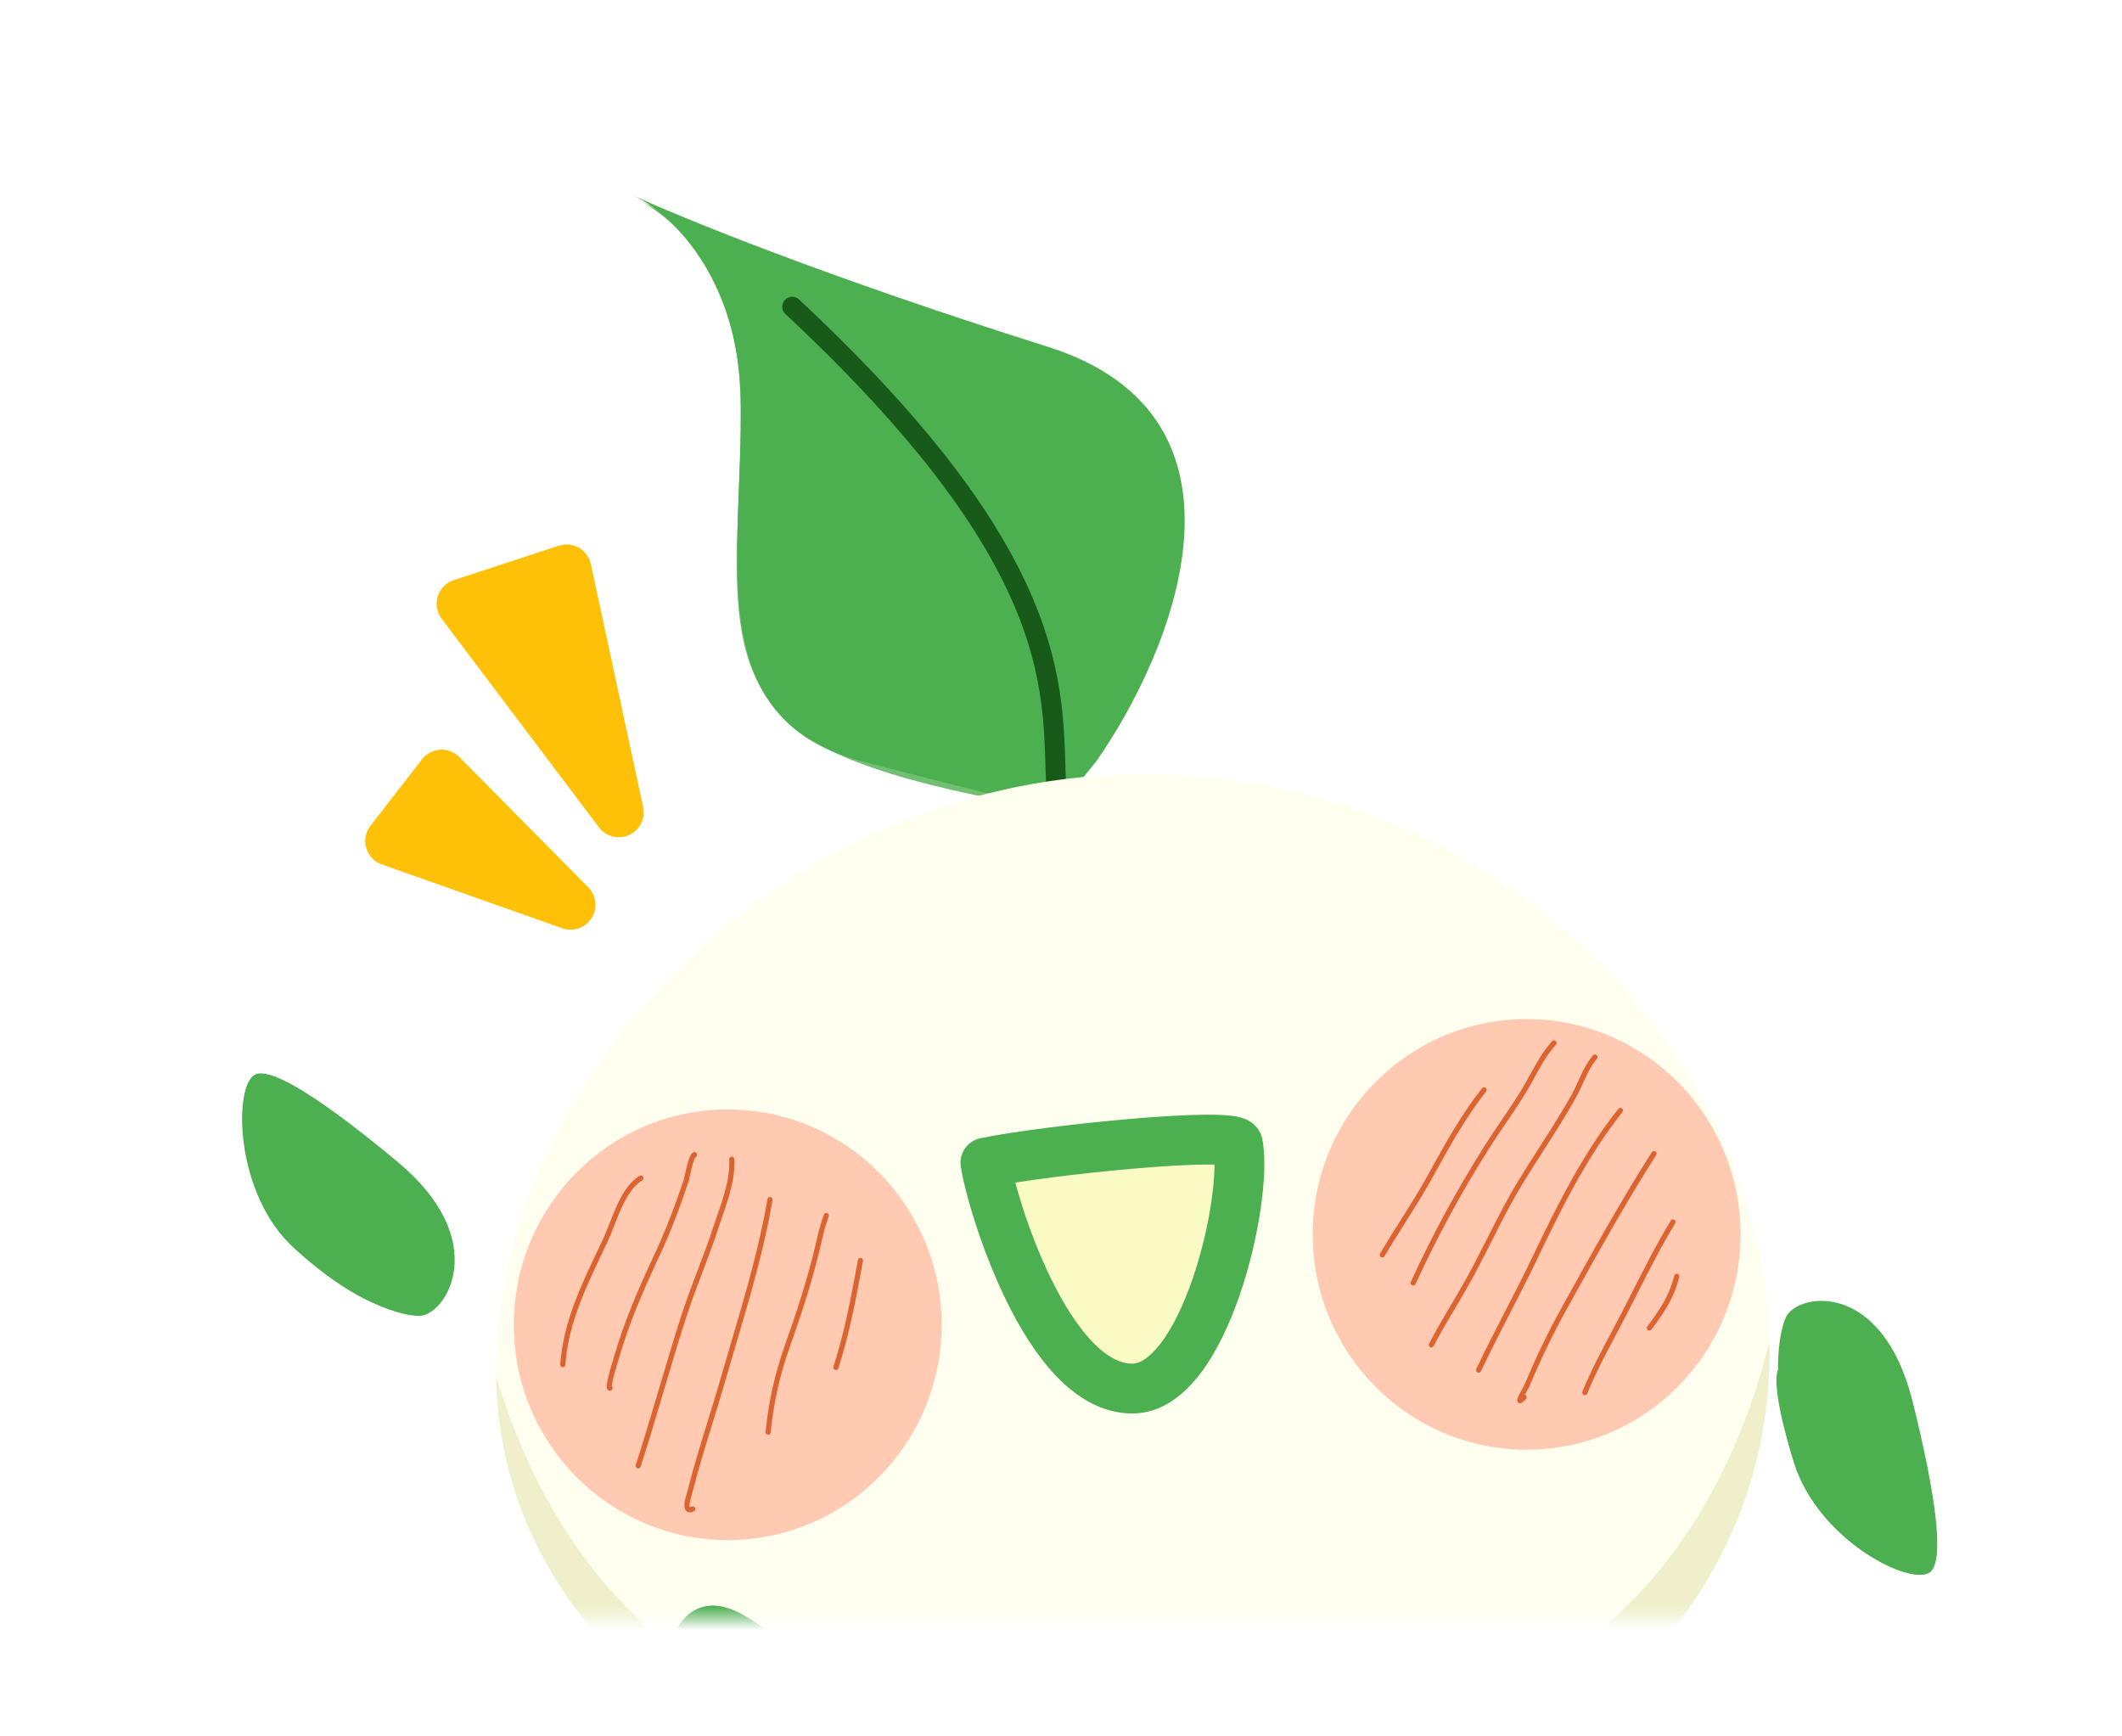 <svg width="88" height="72" viewBox="0 0 88 72" fill="none" xmlns="http://www.w3.org/2000/svg">
<g filter="url(#filter0_d_1646_13557)">
<mask id="mask0_1646_13557" style="mask-type:alpha" maskUnits="userSpaceOnUse" x="0" y="0" width="88" height="61">
<rect width="88" height="60.99" rx="6.97" fill="white"/>
</mask>
<g mask="url(#mask0_1646_13557)">
<path d="M18.317 26.018L16.18 28.773L23.66 31.418L18.317 26.018Z" fill="#FFC107" stroke="#FFC107" stroke-width="2.065" stroke-linecap="round" stroke-linejoin="round"/>
<path d="M23.495 17.51L19.14 18.937L25.662 27.585L23.495 17.51Z" fill="#FFC107" stroke="#FFC107" stroke-width="2.065" stroke-linecap="round" stroke-linejoin="round"/>
<path d="M43.433 8.273C52.666 11.183 48.634 20.948 45.464 25.467L43.861 27.451C43.398 27.378 41.125 26.878 35.739 25.467C29.007 23.704 30.824 16.98 30.717 10.477C30.632 5.347 27.771 2.725 26.291 2.019C26.269 2.009 26.249 2 26.229 1.99C26.249 1.999 26.27 2.009 26.291 2.019C28.247 2.925 34.299 5.394 43.433 8.273Z" fill="#4CAF50"/>
<g opacity="0.8">
<path d="M35.846 9.155C40.334 14.225 41.723 16.429 43.754 24.034L44.288 27.561C43.999 27.488 37.218 26.6 34.029 24.806C29.328 22.161 30.784 17.172 30.717 10.698C30.655 4.772 27.712 2.951 26.513 2.18C26.405 2.114 26.31 2.051 26.229 1.99C26.306 2.046 26.402 2.109 26.513 2.18C27.976 3.077 31.815 4.601 35.846 9.155Z" fill="#4CAF50" style="mix-blend-mode:multiply"/>
</g>
<path d="M43.858 27.341C43.452 23.377 45.141 18.082 32.852 6.619" stroke="#175A1A" stroke-width="0.826" stroke-linecap="round"/>
<path d="M73.385 49.532C73.605 61.638 62.989 70.227 48.237 70.511C33.485 70.796 20.789 63.071 20.57 50.965C20.351 38.859 32.178 26.289 46.93 26.005C61.682 25.721 73.166 37.426 73.385 49.532Z" fill="#FFFFF0"/>
<path d="M73.385 49.533C73.605 61.639 62.989 70.227 48.237 70.512C33.486 70.796 20.789 63.071 20.57 50.965C23.98 62.171 32.417 67.635 47.169 67.351C61.921 67.067 70.358 61.399 73.385 49.533Z" fill="#EFEFCB" style="mix-blend-mode:multiply"/>
<ellipse cx="63.309" cy="45.086" rx="8.87" ry="8.928" fill="#FFC9B2"/>
<path fill-rule="evenodd" clip-rule="evenodd" d="M61.611 39.008C61.657 39.046 61.664 39.116 61.627 39.163C60.765 40.261 60.108 41.451 59.43 42.684C59.06 43.358 58.647 44.013 58.236 44.664C57.956 45.106 57.678 45.547 57.415 45.991C57.384 46.043 57.318 46.059 57.268 46.027C57.218 45.995 57.202 45.928 57.233 45.876C57.503 45.419 57.784 44.974 58.064 44.532C58.471 43.888 58.876 43.247 59.244 42.576C59.921 41.344 60.586 40.138 61.46 39.024C61.498 38.977 61.565 38.97 61.611 39.008Z" fill="#DB6431"/>
<path fill-rule="evenodd" clip-rule="evenodd" d="M64.518 37.07C64.561 37.112 64.563 37.182 64.523 37.226C64.164 37.618 63.928 38.048 63.676 38.509C63.603 38.643 63.528 38.78 63.448 38.918C63.19 39.37 62.902 39.804 62.612 40.233C62.555 40.318 62.497 40.403 62.439 40.487C62.206 40.831 61.974 41.172 61.755 41.52C60.597 43.355 59.611 45.169 58.702 47.146C58.676 47.201 58.612 47.224 58.559 47.198C58.506 47.172 58.483 47.106 58.508 47.051C59.422 45.066 60.413 43.243 61.575 41.399C61.797 41.048 62.032 40.703 62.265 40.359C62.323 40.275 62.38 40.191 62.437 40.107C62.727 39.679 63.01 39.25 63.264 38.806C63.339 38.676 63.411 38.545 63.482 38.414C63.737 37.949 63.989 37.488 64.367 37.075C64.408 37.03 64.475 37.028 64.518 37.07Z" fill="#DB6431"/>
<path fill-rule="evenodd" clip-rule="evenodd" d="M66.213 37.651C66.257 37.691 66.262 37.761 66.223 37.806C66.032 38.029 65.888 38.299 65.753 38.586C65.715 38.666 65.678 38.748 65.64 38.83C65.545 39.04 65.447 39.253 65.337 39.449C64.92 40.189 64.458 40.911 63.998 41.629C63.706 42.083 63.416 42.536 63.139 42.991C62.706 43.703 62.328 44.44 61.952 45.183C61.92 45.246 61.888 45.309 61.856 45.373C61.513 46.052 61.168 46.735 60.784 47.399C60.646 47.638 60.507 47.873 60.368 48.107C60.052 48.638 59.74 49.165 59.455 49.715C59.427 49.769 59.363 49.789 59.31 49.761C59.258 49.732 59.239 49.666 59.267 49.612C59.554 49.056 59.872 48.519 60.189 47.985C60.327 47.752 60.465 47.52 60.6 47.286C60.981 46.627 61.323 45.95 61.667 45.27C61.699 45.207 61.73 45.144 61.762 45.081C62.138 44.338 62.52 43.594 62.958 42.873C63.241 42.409 63.534 41.953 63.825 41.497C64.282 40.785 64.737 40.075 65.152 39.338C65.258 39.151 65.349 38.951 65.443 38.745C65.481 38.661 65.52 38.576 65.561 38.49C65.698 38.199 65.852 37.907 66.062 37.66C66.101 37.615 66.169 37.61 66.213 37.651Z" fill="#DB6431"/>
<path fill-rule="evenodd" clip-rule="evenodd" d="M67.265 39.863C67.311 39.902 67.317 39.971 67.28 40.018C65.852 41.805 64.76 43.989 63.764 46.076C63.401 46.837 63.016 47.586 62.631 48.332C62.616 48.361 62.601 48.391 62.585 48.421C62.185 49.197 61.788 49.972 61.416 50.761C61.39 50.816 61.326 50.838 61.273 50.812C61.22 50.785 61.198 50.719 61.224 50.664C61.597 49.871 61.997 49.093 62.397 48.317C62.412 48.288 62.427 48.259 62.442 48.229C62.827 47.482 63.211 46.737 63.572 45.979C64.568 43.892 65.669 41.687 67.115 39.878C67.152 39.831 67.22 39.824 67.265 39.863Z" fill="#DB6431"/>
<path fill-rule="evenodd" clip-rule="evenodd" d="M68.652 41.643C68.701 41.677 68.715 41.745 68.682 41.796C67.416 43.78 66.253 45.876 65.105 47.946C65.059 48.029 65.014 48.111 64.968 48.193C64.397 49.223 63.898 50.264 63.441 51.352C63.419 51.406 63.369 51.498 63.319 51.589L63.315 51.597C63.29 51.643 63.264 51.69 63.24 51.735C63.255 51.74 63.269 51.749 63.281 51.761C63.322 51.804 63.322 51.874 63.281 51.917C63.224 51.975 63.179 52.017 63.144 52.044C63.127 52.057 63.106 52.071 63.084 52.079C63.067 52.085 63.007 52.105 62.956 52.056C62.913 52.014 62.918 51.958 62.919 51.946C62.921 51.924 62.927 51.903 62.932 51.886C62.944 51.851 62.962 51.809 62.983 51.767C63.023 51.684 63.078 51.583 63.127 51.492L63.133 51.482C63.185 51.384 63.228 51.305 63.245 51.264C63.704 50.169 64.207 49.121 64.783 48.084C64.829 48.001 64.875 47.918 64.921 47.835C66.068 45.766 67.234 43.664 68.504 41.675C68.536 41.624 68.602 41.61 68.652 41.643Z" fill="#DB6431"/>
<path fill-rule="evenodd" clip-rule="evenodd" d="M69.436 44.479C69.486 44.511 69.501 44.579 69.469 44.631C68.893 45.579 68.395 46.56 67.893 47.55C67.741 47.85 67.588 48.152 67.432 48.454C67.288 48.734 67.141 49.01 66.994 49.286C66.574 50.075 66.158 50.856 65.823 51.687C65.8 51.743 65.737 51.77 65.683 51.747C65.629 51.723 65.603 51.659 65.625 51.602C65.966 50.76 66.389 49.964 66.811 49.171C66.957 48.898 67.102 48.625 67.244 48.35C67.398 48.052 67.55 47.752 67.701 47.453C68.204 46.461 68.707 45.47 69.288 44.514C69.32 44.462 69.385 44.446 69.436 44.479Z" fill="#DB6431"/>
<path fill-rule="evenodd" clip-rule="evenodd" d="M69.557 46.719C69.614 46.733 69.65 46.792 69.636 46.852C69.439 47.708 68.987 48.367 68.486 49.031C68.45 49.079 68.383 49.088 68.336 49.05C68.29 49.013 68.281 48.944 68.317 48.896C68.816 48.234 69.243 47.608 69.428 46.801C69.442 46.741 69.499 46.705 69.557 46.719Z" fill="#DB6431"/>
<ellipse cx="30.178" cy="48.834" rx="8.87" ry="8.928" fill="#FFC9B2"/>
<path fill-rule="evenodd" clip-rule="evenodd" d="M26.672 42.697C26.702 42.75 26.684 42.818 26.632 42.848C26.275 43.057 26.009 43.48 25.784 43.967C25.673 44.209 25.574 44.461 25.479 44.703C25.476 44.711 25.472 44.72 25.469 44.728C25.379 44.96 25.291 45.183 25.202 45.373C25.126 45.535 25.05 45.695 24.974 45.855C24.262 47.357 23.564 48.827 23.446 50.493C23.442 50.554 23.39 50.6 23.331 50.595C23.273 50.591 23.228 50.538 23.233 50.477C23.354 48.766 24.071 47.257 24.781 45.761C24.858 45.6 24.934 45.438 25.01 45.277C25.096 45.094 25.18 44.877 25.272 44.642C25.275 44.635 25.278 44.628 25.281 44.62C25.375 44.379 25.476 44.121 25.591 43.872C25.818 43.379 26.108 42.901 26.527 42.656C26.578 42.626 26.643 42.645 26.672 42.697Z" fill="#DB6431"/>
<path fill-rule="evenodd" clip-rule="evenodd" d="M28.842 41.883C28.891 41.863 28.919 41.808 28.906 41.753C28.892 41.694 28.834 41.658 28.776 41.673C28.716 41.689 28.678 41.738 28.656 41.771C28.631 41.81 28.609 41.857 28.589 41.907C28.55 42.007 28.514 42.135 28.483 42.26C28.451 42.387 28.423 42.515 28.401 42.618C28.378 42.726 28.363 42.796 28.356 42.817C28.011 43.845 27.627 44.876 27.17 45.852C26.512 47.256 25.915 48.616 25.475 50.121C25.471 50.133 25.463 50.158 25.453 50.191C25.413 50.322 25.331 50.589 25.265 50.84C25.223 50.997 25.186 51.154 25.169 51.271C25.16 51.327 25.155 51.385 25.16 51.43C25.163 51.451 25.169 51.487 25.193 51.519C25.207 51.536 25.227 51.553 25.254 51.562C25.28 51.57 25.305 51.569 25.324 51.563C25.382 51.549 25.416 51.489 25.402 51.43C25.397 51.409 25.386 51.391 25.372 51.377C25.373 51.359 25.375 51.336 25.38 51.304C25.395 51.201 25.429 51.054 25.471 50.898C25.536 50.653 25.614 50.397 25.655 50.263C25.666 50.227 25.675 50.2 25.679 50.184C26.115 48.697 26.705 47.349 27.362 45.947C27.825 44.961 28.212 43.922 28.558 42.889C28.57 42.855 28.586 42.777 28.605 42.689C28.607 42.681 28.608 42.673 28.61 42.666C28.632 42.562 28.659 42.438 28.689 42.315C28.72 42.192 28.753 42.076 28.787 41.99C28.804 41.946 28.82 41.915 28.833 41.895C28.837 41.889 28.84 41.885 28.842 41.883ZM25.373 51.407C25.373 51.407 25.373 51.406 25.373 51.405C25.373 51.406 25.373 51.407 25.373 51.407Z" fill="#DB6431"/>
<path fill-rule="evenodd" clip-rule="evenodd" d="M30.341 41.864C30.4 41.86 30.45 41.907 30.454 41.967C30.48 42.46 30.383 42.962 30.246 43.447C30.156 43.762 30.048 44.076 29.944 44.377C29.889 44.536 29.836 44.692 29.787 44.841C29.584 45.462 29.353 46.071 29.123 46.678L29.102 46.732C28.865 47.357 28.629 47.98 28.427 48.614C28.116 49.588 27.824 50.572 27.532 51.556L27.5 51.666C27.197 52.687 26.893 53.708 26.568 54.716C26.549 54.774 26.488 54.805 26.433 54.786C26.377 54.766 26.346 54.704 26.365 54.646C26.69 53.641 26.992 52.623 27.295 51.602L27.328 51.491C27.62 50.507 27.912 49.521 28.224 48.545C28.428 47.904 28.666 47.276 28.903 46.652L28.923 46.599C29.154 45.991 29.384 45.387 29.584 44.771C29.636 44.614 29.69 44.455 29.746 44.294C29.848 43.997 29.953 43.694 30.041 43.385C30.175 42.91 30.265 42.436 30.24 41.98C30.237 41.919 30.282 41.867 30.341 41.864Z" fill="#DB6431"/>
<path fill-rule="evenodd" clip-rule="evenodd" d="M31.951 43.537C32.009 43.547 32.048 43.605 32.038 43.665C31.688 45.697 31.115 47.637 30.538 49.588C30.389 50.095 30.239 50.602 30.092 51.112C29.922 51.707 29.739 52.297 29.557 52.886C29.268 53.819 28.98 54.749 28.741 55.694C28.731 55.736 28.715 55.789 28.698 55.847C28.687 55.885 28.675 55.925 28.664 55.964C28.636 56.066 28.61 56.168 28.6 56.254C28.594 56.297 28.593 56.332 28.596 56.358C28.598 56.376 28.601 56.386 28.603 56.39C28.603 56.39 28.603 56.39 28.604 56.39C28.615 56.391 28.641 56.388 28.689 56.368C28.743 56.344 28.806 56.371 28.828 56.427C28.851 56.483 28.825 56.548 28.771 56.571C28.709 56.598 28.648 56.614 28.591 56.61C28.529 56.606 28.475 56.58 28.437 56.53C28.402 56.485 28.389 56.43 28.384 56.382C28.378 56.332 28.381 56.279 28.387 56.227C28.4 56.123 28.43 56.006 28.459 55.902C28.472 55.856 28.484 55.814 28.496 55.775C28.511 55.723 28.525 55.677 28.534 55.639C28.774 54.69 29.066 53.747 29.356 52.808C29.538 52.221 29.72 51.635 29.887 51.05C30.035 50.536 30.186 50.026 30.336 49.517C30.912 47.568 31.48 45.644 31.827 43.626C31.837 43.566 31.893 43.526 31.951 43.537Z" fill="#DB6431"/>
<path fill-rule="evenodd" clip-rule="evenodd" d="M34.305 44.203C34.36 44.225 34.387 44.289 34.366 44.346C34.229 44.707 34.142 45.078 34.054 45.46C34.026 45.58 33.998 45.7 33.968 45.822C33.638 47.166 33.215 48.452 32.755 49.747C32.343 50.907 32.08 52.069 31.961 53.293C31.955 53.354 31.903 53.398 31.844 53.392C31.786 53.386 31.743 53.332 31.749 53.272C31.869 52.028 32.136 50.848 32.554 49.672C33.013 48.379 33.433 47.101 33.761 45.768C33.789 45.653 33.816 45.536 33.843 45.419C33.933 45.034 34.024 44.642 34.167 44.265C34.188 44.209 34.25 44.181 34.305 44.203Z" fill="#DB6431"/>
<path fill-rule="evenodd" clip-rule="evenodd" d="M35.703 46.062C35.761 46.074 35.799 46.132 35.788 46.191C35.779 46.241 35.769 46.29 35.76 46.339C35.49 47.797 35.228 49.209 34.767 50.636C34.748 50.694 34.688 50.725 34.632 50.706C34.576 50.686 34.545 50.624 34.564 50.566C35.021 49.154 35.28 47.755 35.551 46.293C35.56 46.245 35.569 46.198 35.578 46.15C35.589 46.09 35.645 46.051 35.703 46.062Z" fill="#DB6431"/>
<path d="M51.338 41.339C51.236 40.788 43.287 41.596 40.865 42.111C41.079 43.654 43.401 51.479 46.956 51.479C49.949 51.479 51.765 43.654 51.338 41.339Z" fill="#FAFAC4" style="mix-blend-mode:multiply"/>
<path d="M40.865 42.111L40.651 41.1C40.121 41.213 39.768 41.716 39.842 42.252L40.865 42.111ZM51.338 41.339L50.322 41.527V41.527L51.338 41.339ZM40.865 42.111L41.08 43.121C42.227 42.877 44.768 42.551 47.06 42.354C48.201 42.256 49.249 42.194 50.007 42.188C50.393 42.184 50.665 42.197 50.827 42.217C50.915 42.229 50.914 42.236 50.866 42.218C50.843 42.209 50.757 42.175 50.657 42.095C50.553 42.011 50.378 41.828 50.322 41.527L51.338 41.339L52.353 41.151C52.291 40.816 52.094 40.601 51.954 40.488C51.818 40.378 51.681 40.318 51.593 40.285C51.417 40.218 51.232 40.187 51.089 40.169C50.786 40.13 50.403 40.119 49.991 40.122C49.154 40.129 48.045 40.197 46.883 40.296C44.57 40.495 41.926 40.83 40.651 41.1L40.865 42.111ZM51.338 41.339L50.322 41.527C50.397 41.934 50.385 42.72 50.233 43.749C50.084 44.748 49.819 45.881 49.453 46.94C49.084 48.01 48.633 48.947 48.141 49.596C47.63 50.268 47.223 50.447 46.956 50.447V51.479V52.512C48.185 52.512 49.127 51.712 49.786 50.845C50.462 49.954 51 48.79 51.406 47.614C51.815 46.428 52.11 45.17 52.276 44.051C52.437 42.961 52.492 41.902 52.353 41.151L51.338 41.339ZM46.956 51.479V50.447C46.468 50.447 45.908 50.178 45.283 49.521C44.664 48.87 44.088 47.948 43.585 46.92C42.574 44.853 41.978 42.615 41.888 41.969L40.865 42.111L39.842 42.252C39.967 43.149 40.638 45.596 41.73 47.828C42.278 48.949 42.963 50.079 43.786 50.944C44.603 51.802 45.667 52.512 46.956 52.512V51.479Z" fill="#4CAF50"/>
<path d="M12.221 45.645C14.673 47.963 16.718 48.49 17.435 48.464C18.531 48.374 20.4 45.34 16.498 42.086C13.495 39.581 11.273 38.127 10.587 38.455C9.694 38.882 9.77 43.328 12.221 45.645Z" fill="#4CAF50"/>
<path d="M12.209 45.671C14.209 47.481 15.517 47.976 16.144 48.151C15.261 47.492 13.394 45.605 11.924 42.293C11.284 40.852 11.261 38.152 10.575 38.48C9.681 38.907 9.71 43.408 12.209 45.671Z" fill="#4CAF50" style="mix-blend-mode:multiply"/>
<path d="M33.814 74.828C38.564 76.4 38.944 71.674 39.031 68.914C35.033 64.82 35.724 64.253 31.353 61.2C27.221 58.315 27.189 65.031 27.229 65.997C27.294 67.589 29.063 73.255 33.814 74.828Z" fill="#4CAF50"/>
<g opacity="0.8">
<path d="M33.574 74.757C38.325 76.329 38.941 72.436 39.063 69.034C34.535 73.645 36.324 65.493 31.814 61.591C27.986 58.281 27.476 63.342 27.29 64.296C26.808 66.775 28.824 73.185 33.574 74.757Z" fill="#4CAF50" style="mix-blend-mode:multiply"/>
</g>
<path d="M74.4 54.548C73.374 51.285 73.759 49.147 74.079 48.486C74.614 47.494 78.066 47 79.316 52.013C80.277 55.871 80.637 58.56 80.064 59.067C79.316 59.728 75.426 57.81 74.4 54.548Z" fill="#4CAF50"/>
<path d="M74.399 54.548C73.373 51.286 73.733 50.708 73.733 50.708C73.733 50.708 74.949 53.464 77.26 56.219C78.265 57.418 80.636 58.56 80.062 59.068C79.314 59.729 75.425 57.811 74.399 54.548Z" fill="#4CAF50" style="mix-blend-mode:multiply"/>
</g>
</g>
<defs>
<filter id="filter0_d_1646_13557" x="-4.356" y="0" width="96.713" height="71.446" filterUnits="userSpaceOnUse" color-interpolation-filters="sRGB">
<feFlood flood-opacity="0" result="BackgroundImageFix"/>
<feColorMatrix in="SourceAlpha" type="matrix" values="0 0 0 0 0 0 0 0 0 0 0 0 0 0 0 0 0 0 127 0" result="hardAlpha"/>
<feOffset dy="6.099"/>
<feGaussianBlur stdDeviation="2.178"/>
<feComposite in2="hardAlpha" operator="out"/>
<feColorMatrix type="matrix" values="0 0 0 0 0 0 0 0 0 0 0 0 0 0 0 0 0 0 0.3 0"/>
<feBlend mode="normal" in2="BackgroundImageFix" result="effect1_dropShadow_1646_13557"/>
<feBlend mode="normal" in="SourceGraphic" in2="effect1_dropShadow_1646_13557" result="shape"/>
</filter>
</defs>
</svg>
